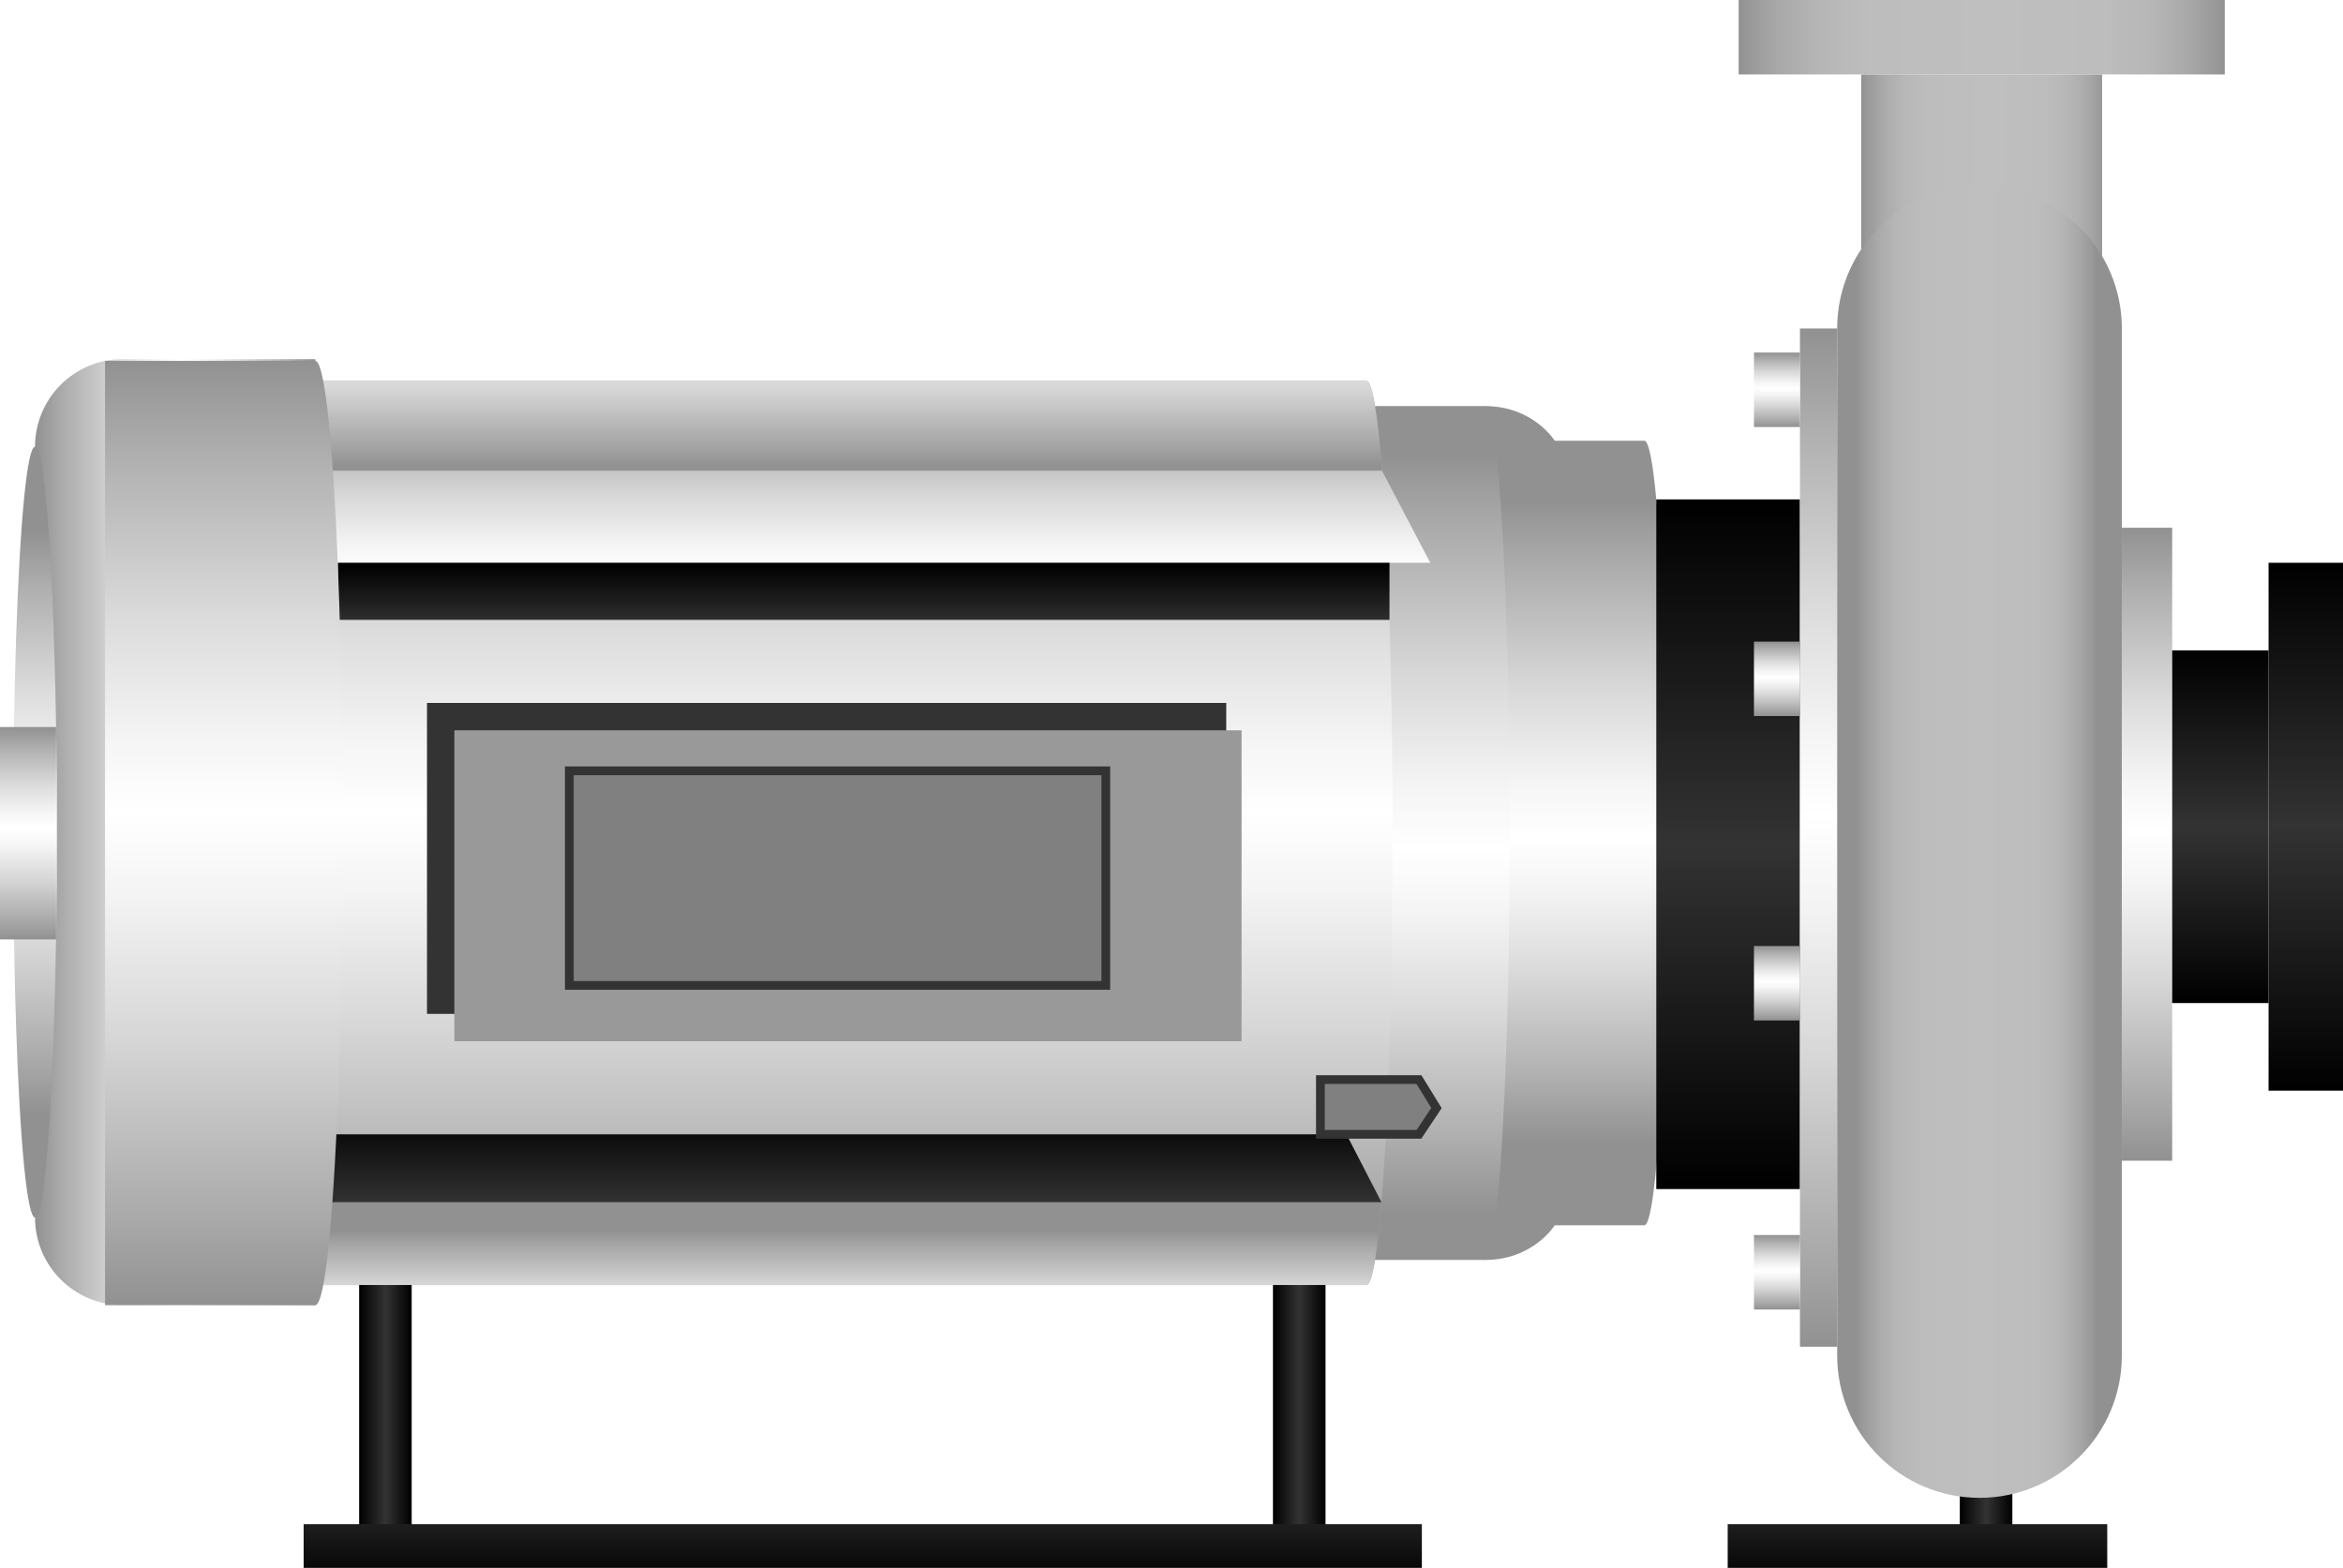 <?xml version="1.0" encoding="utf-8"?>
<!-- Generator: Adobe Illustrator 15.0.0, SVG Export Plug-In . SVG Version: 6.00 Build 0)  -->
<!DOCTYPE svg PUBLIC "-//W3C//DTD SVG 1.0//EN" "http://www.w3.org/TR/2001/REC-SVG-20010904/DTD/svg10.dtd">
<svg version="1.0" id="_x37_1" xmlns="http://www.w3.org/2000/svg" xmlns:xlink="http://www.w3.org/1999/xlink" x="0px" y="0px"
	 width="133.75px" height="89.5px" viewBox="0 0 133.75 89.5" enable-background="new 0 0 133.75 89.5" xml:space="preserve">
<g>
	<linearGradient id="SVGID_1_" gradientUnits="userSpaceOnUse" x1="2" y1="47.5" x2="18" y2="47.5">
		<stop  offset="0" style="stop-color:#929192"/>
		<stop  offset="0.082" style="stop-color:#A7A7A7"/>
		<stop  offset="0.282" style="stop-color:#D7D6D7"/>
		<stop  offset="0.436" style="stop-color:#F4F4F4"/>
		<stop  offset="0.522" style="stop-color:#FFFFFF"/>
		<stop  offset="0.599" style="stop-color:#F5F5F5"/>
		<stop  offset="0.728" style="stop-color:#DBDBDB"/>
		<stop  offset="0.892" style="stop-color:#B1B1B1"/>
		<stop  offset="1" style="stop-color:#929192"/>
	</linearGradient>
	<path fill="url(#SVGID_1_)" d="M18,20.5H7c-2.762,0-5,2.239-5,5v44c0,2.761,2.238,5,5,5h11V20.5z"/>
	<linearGradient id="SVGID_2_" gradientUnits="userSpaceOnUse" x1="2.001" y1="63.584" x2="2.001" y2="30.25">
		<stop  offset="0" style="stop-color:#929192"/>
		<stop  offset="0.082" style="stop-color:#A7A7A7"/>
		<stop  offset="0.282" style="stop-color:#D7D6D7"/>
		<stop  offset="0.436" style="stop-color:#F4F4F4"/>
		<stop  offset="0.522" style="stop-color:#FFFFFF"/>
		<stop  offset="0.599" style="stop-color:#F5F5F5"/>
		<stop  offset="0.728" style="stop-color:#DBDBDB"/>
		<stop  offset="0.892" style="stop-color:#B1B1B1"/>
		<stop  offset="1" style="stop-color:#929192"/>
	</linearGradient>
	<ellipse fill="url(#SVGID_2_)" cx="2" cy="47.5" rx="1.251" ry="22"/>
	<linearGradient id="SVGID_3_" gradientUnits="userSpaceOnUse" x1="1.602" y1="53.625" x2="1.602" y2="41.501">
		<stop  offset="0" style="stop-color:#929192"/>
		<stop  offset="0.082" style="stop-color:#A7A7A7"/>
		<stop  offset="0.282" style="stop-color:#D7D6D7"/>
		<stop  offset="0.436" style="stop-color:#F4F4F4"/>
		<stop  offset="0.522" style="stop-color:#FFFFFF"/>
		<stop  offset="0.599" style="stop-color:#F5F5F5"/>
		<stop  offset="0.728" style="stop-color:#DBDBDB"/>
		<stop  offset="0.892" style="stop-color:#B1B1B1"/>
		<stop  offset="1" style="stop-color:#929192"/>
	</linearGradient>
	<rect y="41.501" fill="url(#SVGID_3_)" width="3.204" height="12.124"/>
	<linearGradient id="SVGID_4_" gradientUnits="userSpaceOnUse" x1="89.965" y1="28.584" x2="89.965" y2="65.25">
		<stop  offset="0" style="stop-color:#929192"/>
		<stop  offset="0.082" style="stop-color:#A7A7A7"/>
		<stop  offset="0.282" style="stop-color:#D7D6D7"/>
		<stop  offset="0.436" style="stop-color:#F4F4F4"/>
		<stop  offset="0.522" style="stop-color:#FFFFFF"/>
		<stop  offset="0.599" style="stop-color:#F5F5F5"/>
		<stop  offset="0.728" style="stop-color:#DBDBDB"/>
		<stop  offset="0.892" style="stop-color:#B1B1B1"/>
		<stop  offset="1" style="stop-color:#929192"/>
	</linearGradient>
	<path fill="url(#SVGID_4_)" d="M93.867,25.158H88.75c0,0-1.219-1.978-3.984-1.978v20.546v7.649v20.546
		c2.766,0,3.984-1.978,3.984-1.978h5.117c0.717,0,1.298-10.025,1.298-22.393S94.584,25.158,93.867,25.158z"/>
	<linearGradient id="SVGID_5_" gradientUnits="userSpaceOnUse" x1="82.027" y1="25.916" x2="82.027" y2="69.25">
		<stop  offset="0" style="stop-color:#929192"/>
		<stop  offset="0.082" style="stop-color:#A7A7A7"/>
		<stop  offset="0.282" style="stop-color:#D7D6D7"/>
		<stop  offset="0.436" style="stop-color:#F4F4F4"/>
		<stop  offset="0.522" style="stop-color:#FFFFFF"/>
		<stop  offset="0.599" style="stop-color:#F5F5F5"/>
		<stop  offset="0.728" style="stop-color:#DBDBDB"/>
		<stop  offset="0.892" style="stop-color:#B1B1B1"/>
		<stop  offset="1" style="stop-color:#929192"/>
	</linearGradient>
	<path fill="url(#SVGID_5_)" d="M84.766,23.18h-6.891v48.741h6.891c0.78,0,1.413-10.911,1.413-24.37S85.546,23.18,84.766,23.18z"/>
	<linearGradient id="SVGID_6_" gradientUnits="userSpaceOnUse" x1="48.748" y1="73.351" x2="48.748" y2="21.75">
		<stop  offset="0" style="stop-color:#929192"/>
		<stop  offset="0.082" style="stop-color:#A7A7A7"/>
		<stop  offset="0.282" style="stop-color:#D7D6D7"/>
		<stop  offset="0.436" style="stop-color:#F4F4F4"/>
		<stop  offset="0.522" style="stop-color:#FFFFFF"/>
		<stop  offset="0.599" style="stop-color:#F5F5F5"/>
		<stop  offset="0.728" style="stop-color:#DBDBDB"/>
		<stop  offset="0.892" style="stop-color:#B1B1B1"/>
		<stop  offset="1" style="stop-color:#929192"/>
	</linearGradient>
	<path fill="url(#SVGID_6_)" d="M78,21.75H18v51.601h60c0.826,0,1.496-11.551,1.496-25.8S78.826,21.75,78,21.75z"/>
	<linearGradient id="SVGID_7_" gradientUnits="userSpaceOnUse" x1="48.447" y1="26.584" x2="48.447" y2="10.916">
		<stop  offset="0" style="stop-color:#929192"/>
		<stop  offset="0.082" style="stop-color:#A7A7A7"/>
		<stop  offset="0.282" style="stop-color:#D7D6D7"/>
		<stop  offset="0.436" style="stop-color:#F4F4F4"/>
		<stop  offset="0.522" style="stop-color:#FFFFFF"/>
		<stop  offset="0.599" style="stop-color:#F5F5F5"/>
		<stop  offset="0.728" style="stop-color:#DBDBDB"/>
		<stop  offset="0.892" style="stop-color:#B1B1B1"/>
		<stop  offset="1" style="stop-color:#929192"/>
	</linearGradient>
	<path fill="url(#SVGID_7_)" d="M78.895,26.875C78.646,23.656,78.336,21.75,78,21.75H18v5.125H78.895z"/>
	<linearGradient id="SVGID_8_" gradientUnits="userSpaceOnUse" x1="49.822" y1="22.916" x2="49.822" y2="41.584">
		<stop  offset="0" style="stop-color:#929192"/>
		<stop  offset="0.082" style="stop-color:#A7A7A7"/>
		<stop  offset="0.282" style="stop-color:#D7D6D7"/>
		<stop  offset="0.436" style="stop-color:#F4F4F4"/>
		<stop  offset="0.522" style="stop-color:#FFFFFF"/>
		<stop  offset="0.599" style="stop-color:#F5F5F5"/>
		<stop  offset="0.728" style="stop-color:#DBDBDB"/>
		<stop  offset="0.892" style="stop-color:#B1B1B1"/>
		<stop  offset="1" style="stop-color:#929192"/>
	</linearGradient>
	<polygon fill="url(#SVGID_8_)" points="81.645,32.125 19.281,32.125 18,26.875 78.895,26.875 	"/>
	<linearGradient id="SVGID_9_" gradientUnits="userSpaceOnUse" x1="49.3" y1="32.25" x2="49.3" y2="39.25">
		<stop  offset="0" style="stop-color:#000000"/>
		<stop  offset="0.5" style="stop-color:#333333"/>
		<stop  offset="1" style="stop-color:#000000"/>
	</linearGradient>
	<rect x="19.281" y="32.125" fill="url(#SVGID_9_)" width="60.038" height="3.259"/>
	<rect x="24.375" y="40.125" fill="#333333" width="45.625" height="17.75"/>
	<rect x="25.938" y="41.688" fill="#999999" width="44.938" height="17.75"/>
	<linearGradient id="SVGID_10_" gradientUnits="userSpaceOnUse" x1="48.431" y1="70.25" x2="48.431" y2="81.25">
		<stop  offset="0" style="stop-color:#929192"/>
		<stop  offset="0.082" style="stop-color:#A7A7A7"/>
		<stop  offset="0.282" style="stop-color:#D7D6D7"/>
		<stop  offset="0.436" style="stop-color:#F4F4F4"/>
		<stop  offset="0.522" style="stop-color:#FFFFFF"/>
		<stop  offset="0.599" style="stop-color:#F5F5F5"/>
		<stop  offset="0.728" style="stop-color:#DBDBDB"/>
		<stop  offset="0.892" style="stop-color:#B1B1B1"/>
		<stop  offset="1" style="stop-color:#929192"/>
	</linearGradient>
	<path fill="url(#SVGID_10_)" d="M78.862,68.625H18v4.726h60C78.321,73.351,78.619,71.598,78.862,68.625z"/>
	<linearGradient id="SVGID_11_" gradientUnits="userSpaceOnUse" x1="48.431" y1="63.584" x2="48.431" y2="73.916">
		<stop  offset="0" style="stop-color:#000000"/>
		<stop  offset="0.5" style="stop-color:#333333"/>
		<stop  offset="1" style="stop-color:#000000"/>
	</linearGradient>
	<polygon fill="url(#SVGID_11_)" points="76.862,64.75 18,64.75 18,68.625 78.862,68.625 	"/>
	<linearGradient id="SVGID_12_" gradientUnits="userSpaceOnUse" x1="20.501" y1="81.301" x2="23.501" y2="81.301">
		<stop  offset="0" style="stop-color:#000000"/>
		<stop  offset="0.5" style="stop-color:#333333"/>
		<stop  offset="1" style="stop-color:#000000"/>
	</linearGradient>
	<rect x="20.501" y="73.351" fill="url(#SVGID_12_)" width="3" height="15.899"/>
	<linearGradient id="SVGID_13_" gradientUnits="userSpaceOnUse" x1="72.667" y1="81.301" x2="75.667" y2="81.301">
		<stop  offset="0" style="stop-color:#000000"/>
		<stop  offset="0.5" style="stop-color:#333333"/>
		<stop  offset="1" style="stop-color:#000000"/>
	</linearGradient>
	<rect x="72.667" y="73.351" fill="url(#SVGID_13_)" width="3" height="15.899"/>
	<linearGradient id="SVGID_14_" gradientUnits="userSpaceOnUse" x1="111.875" y1="85.812" x2="114.875" y2="85.812">
		<stop  offset="0" style="stop-color:#000000"/>
		<stop  offset="0.5" style="stop-color:#333333"/>
		<stop  offset="1" style="stop-color:#000000"/>
	</linearGradient>
	<rect x="111.875" y="83.125" fill="url(#SVGID_14_)" width="3" height="5.375"/>
	<linearGradient id="SVGID_15_" gradientUnits="userSpaceOnUse" x1="49.251" y1="90.375" x2="49.251" y2="78.875">
		<stop  offset="0" style="stop-color:#000000"/>
		<stop  offset="0.5" style="stop-color:#333333"/>
		<stop  offset="1" style="stop-color:#000000"/>
	</linearGradient>
	<rect x="17.334" y="87" fill="url(#SVGID_15_)" width="63.833" height="2.5"/>
	<linearGradient id="SVGID_16_" gradientUnits="userSpaceOnUse" x1="109.459" y1="90.375" x2="109.459" y2="78.875">
		<stop  offset="0" style="stop-color:#000000"/>
		<stop  offset="0.5" style="stop-color:#333333"/>
		<stop  offset="1" style="stop-color:#000000"/>
	</linearGradient>
	<rect x="98.625" y="87" fill="url(#SVGID_16_)" width="21.667" height="2.5"/>
	<linearGradient id="SVGID_17_" gradientUnits="userSpaceOnUse" x1="98.65" y1="67.875" x2="98.65" y2="28.507">
		<stop  offset="0" style="stop-color:#000000"/>
		<stop  offset="0.5" style="stop-color:#333333"/>
		<stop  offset="1" style="stop-color:#000000"/>
	</linearGradient>
	<rect x="94.55" y="28.507" fill="url(#SVGID_17_)" width="8.2" height="39.368"/>
	<linearGradient id="SVGID_18_" gradientUnits="userSpaceOnUse" x1="103.812" y1="76.875" x2="103.812" y2="18.75">
		<stop  offset="0" style="stop-color:#929192"/>
		<stop  offset="0.082" style="stop-color:#A7A7A7"/>
		<stop  offset="0.282" style="stop-color:#D7D6D7"/>
		<stop  offset="0.436" style="stop-color:#F4F4F4"/>
		<stop  offset="0.522" style="stop-color:#FFFFFF"/>
		<stop  offset="0.599" style="stop-color:#F5F5F5"/>
		<stop  offset="0.728" style="stop-color:#DBDBDB"/>
		<stop  offset="0.892" style="stop-color:#B1B1B1"/>
		<stop  offset="1" style="stop-color:#929192"/>
	</linearGradient>
	<rect x="102.75" y="18.75" fill="url(#SVGID_18_)" width="2.125" height="58.125"/>
	<linearGradient id="SVGID_19_" gradientUnits="userSpaceOnUse" x1="122.562" y1="66.257" x2="122.562" y2="30.125">
		<stop  offset="0" style="stop-color:#929192"/>
		<stop  offset="0.082" style="stop-color:#A7A7A7"/>
		<stop  offset="0.282" style="stop-color:#D7D6D7"/>
		<stop  offset="0.436" style="stop-color:#F4F4F4"/>
		<stop  offset="0.522" style="stop-color:#FFFFFF"/>
		<stop  offset="0.599" style="stop-color:#F5F5F5"/>
		<stop  offset="0.728" style="stop-color:#DBDBDB"/>
		<stop  offset="0.892" style="stop-color:#B1B1B1"/>
		<stop  offset="1" style="stop-color:#929192"/>
	</linearGradient>
	<rect x="121.125" y="30.125" fill="url(#SVGID_19_)" width="2.875" height="36.132"/>
	<linearGradient id="SVGID_20_" gradientUnits="userSpaceOnUse" x1="126.75" y1="57.257" x2="126.75" y2="37.125">
		<stop  offset="0" style="stop-color:#000000"/>
		<stop  offset="0.5" style="stop-color:#333333"/>
		<stop  offset="1" style="stop-color:#000000"/>
	</linearGradient>
	<rect x="124" y="37.125" fill="url(#SVGID_20_)" width="5.5" height="20.132"/>
	<linearGradient id="SVGID_21_" gradientUnits="userSpaceOnUse" x1="131.625" y1="62.257" x2="131.625" y2="32.125">
		<stop  offset="0" style="stop-color:#000000"/>
		<stop  offset="0.5" style="stop-color:#333333"/>
		<stop  offset="1" style="stop-color:#000000"/>
	</linearGradient>
	<rect x="129.5" y="32.125" fill="url(#SVGID_21_)" width="4.25" height="30.132"/>
	<polygon fill="#808080" stroke="#333333" stroke-width="0.5" points="82,63.25 81,64.75 75.375,64.75 75.375,61.625 81,61.625 	"/>
	<linearGradient id="SVGID_22_" gradientUnits="userSpaceOnUse" x1="101.438" y1="74.75" x2="101.438" y2="70.5">
		<stop  offset="0" style="stop-color:#929192"/>
		<stop  offset="0.082" style="stop-color:#A7A7A7"/>
		<stop  offset="0.282" style="stop-color:#D7D6D7"/>
		<stop  offset="0.436" style="stop-color:#F4F4F4"/>
		<stop  offset="0.522" style="stop-color:#FFFFFF"/>
		<stop  offset="0.599" style="stop-color:#F5F5F5"/>
		<stop  offset="0.728" style="stop-color:#DBDBDB"/>
		<stop  offset="0.892" style="stop-color:#B1B1B1"/>
		<stop  offset="1" style="stop-color:#929192"/>
	</linearGradient>
	<rect x="100.125" y="70.5" fill="url(#SVGID_22_)" width="2.625" height="4.25"/>
	<linearGradient id="SVGID_23_" gradientUnits="userSpaceOnUse" x1="101.438" y1="58.25" x2="101.438" y2="54">
		<stop  offset="0" style="stop-color:#929192"/>
		<stop  offset="0.082" style="stop-color:#A7A7A7"/>
		<stop  offset="0.282" style="stop-color:#D7D6D7"/>
		<stop  offset="0.436" style="stop-color:#F4F4F4"/>
		<stop  offset="0.522" style="stop-color:#FFFFFF"/>
		<stop  offset="0.599" style="stop-color:#F5F5F5"/>
		<stop  offset="0.728" style="stop-color:#DBDBDB"/>
		<stop  offset="0.892" style="stop-color:#B1B1B1"/>
		<stop  offset="1" style="stop-color:#929192"/>
	</linearGradient>
	<rect x="100.125" y="54" fill="url(#SVGID_23_)" width="2.625" height="4.25"/>
	<linearGradient id="SVGID_24_" gradientUnits="userSpaceOnUse" x1="101.438" y1="40.875" x2="101.438" y2="36.625">
		<stop  offset="0" style="stop-color:#929192"/>
		<stop  offset="0.082" style="stop-color:#A7A7A7"/>
		<stop  offset="0.282" style="stop-color:#D7D6D7"/>
		<stop  offset="0.436" style="stop-color:#F4F4F4"/>
		<stop  offset="0.522" style="stop-color:#FFFFFF"/>
		<stop  offset="0.599" style="stop-color:#F5F5F5"/>
		<stop  offset="0.728" style="stop-color:#DBDBDB"/>
		<stop  offset="0.892" style="stop-color:#B1B1B1"/>
		<stop  offset="1" style="stop-color:#929192"/>
	</linearGradient>
	<rect x="100.125" y="36.625" fill="url(#SVGID_24_)" width="2.625" height="4.25"/>
	<linearGradient id="SVGID_25_" gradientUnits="userSpaceOnUse" x1="101.438" y1="24.375" x2="101.438" y2="20.125">
		<stop  offset="0" style="stop-color:#929192"/>
		<stop  offset="0.082" style="stop-color:#A7A7A7"/>
		<stop  offset="0.282" style="stop-color:#D7D6D7"/>
		<stop  offset="0.436" style="stop-color:#F4F4F4"/>
		<stop  offset="0.522" style="stop-color:#FFFFFF"/>
		<stop  offset="0.599" style="stop-color:#F5F5F5"/>
		<stop  offset="0.728" style="stop-color:#DBDBDB"/>
		<stop  offset="0.892" style="stop-color:#B1B1B1"/>
		<stop  offset="1" style="stop-color:#929192"/>
	</linearGradient>
	<rect x="100.125" y="20.125" fill="url(#SVGID_25_)" width="2.625" height="4.25"/>
	<linearGradient id="SVGID_26_" gradientUnits="userSpaceOnUse" x1="106.25" y1="13.562" x2="120.25" y2="13.562">
		<stop  offset="0" style="stop-color:#929192"/>
		<stop  offset="0.019" style="stop-color:#999899"/>
		<stop  offset="0.085" style="stop-color:#AAA9AA"/>
		<stop  offset="0.164" style="stop-color:#B6B6B6"/>
		<stop  offset="0.271" style="stop-color:#BDBDBD"/>
		<stop  offset="0.522" style="stop-color:#BFBFBF"/>
		<stop  offset="0.752" style="stop-color:#BDBDBD"/>
		<stop  offset="0.85" style="stop-color:#B6B6B6"/>
		<stop  offset="0.923" style="stop-color:#AAA9AA"/>
		<stop  offset="0.983" style="stop-color:#999899"/>
		<stop  offset="1" style="stop-color:#929192"/>
	</linearGradient>
	<rect x="106.25" y="4.25" fill="url(#SVGID_26_)" width="13.75" height="18.625"/>
	<linearGradient id="SVGID_27_" gradientUnits="userSpaceOnUse" x1="99.25" y1="2.125" x2="127" y2="2.125">
		<stop  offset="0" style="stop-color:#929192"/>
		<stop  offset="0.019" style="stop-color:#999899"/>
		<stop  offset="0.085" style="stop-color:#AAA9AA"/>
		<stop  offset="0.164" style="stop-color:#B6B6B6"/>
		<stop  offset="0.271" style="stop-color:#BDBDBD"/>
		<stop  offset="0.522" style="stop-color:#BFBFBF"/>
		<stop  offset="0.752" style="stop-color:#BDBDBD"/>
		<stop  offset="0.85" style="stop-color:#B6B6B6"/>
		<stop  offset="0.923" style="stop-color:#AAA9AA"/>
		<stop  offset="0.983" style="stop-color:#999899"/>
		<stop  offset="1" style="stop-color:#929192"/>
	</linearGradient>
	<rect x="99.25" fill="url(#SVGID_27_)" width="27.75" height="4.25"/>
	<linearGradient id="SVGID_28_" gradientUnits="userSpaceOnUse" x1="12.779" y1="74.5" x2="12.779" y2="20.601">
		<stop  offset="0" style="stop-color:#929192"/>
		<stop  offset="0.082" style="stop-color:#A7A7A7"/>
		<stop  offset="0.282" style="stop-color:#D7D6D7"/>
		<stop  offset="0.436" style="stop-color:#F4F4F4"/>
		<stop  offset="0.522" style="stop-color:#FFFFFF"/>
		<stop  offset="0.599" style="stop-color:#F5F5F5"/>
		<stop  offset="0.728" style="stop-color:#DBDBDB"/>
		<stop  offset="0.892" style="stop-color:#B1B1B1"/>
		<stop  offset="1" style="stop-color:#929192"/>
	</linearGradient>
	<path fill="url(#SVGID_28_)" d="M18,20.601H5.996V74.5H18c0.863,0,1.563-12.065,1.563-26.949S18.863,20.601,18,20.601z"/>
	<rect x="32.5" y="44" fill="#808080" stroke="#333333" stroke-width="0.5" width="30.625" height="12.25"/>
	<linearGradient id="SVGID_29_" gradientUnits="userSpaceOnUse" x1="106" y1="48.062" x2="119.667" y2="48.062">
		<stop  offset="0" style="stop-color:#929192"/>
		<stop  offset="0.019" style="stop-color:#999899"/>
		<stop  offset="0.085" style="stop-color:#AAA9AA"/>
		<stop  offset="0.164" style="stop-color:#B6B6B6"/>
		<stop  offset="0.271" style="stop-color:#BDBDBD"/>
		<stop  offset="0.522" style="stop-color:#BFBFBF"/>
		<stop  offset="0.752" style="stop-color:#BDBDBD"/>
		<stop  offset="0.85" style="stop-color:#B6B6B6"/>
		<stop  offset="0.923" style="stop-color:#AAA9AA"/>
		<stop  offset="0.983" style="stop-color:#999899"/>
		<stop  offset="1" style="stop-color:#929192"/>
	</linearGradient>
	<path fill="url(#SVGID_29_)" d="M121.125,77.375c0,4.487-3.638,8.125-8.125,8.125l0,0c-4.487,0-8.125-3.638-8.125-8.125V18.75
		c0-4.487,3.638-8.125,8.125-8.125l0,0c4.487,0,8.125,3.638,8.125,8.125V77.375z"/>
</g>
</svg>
